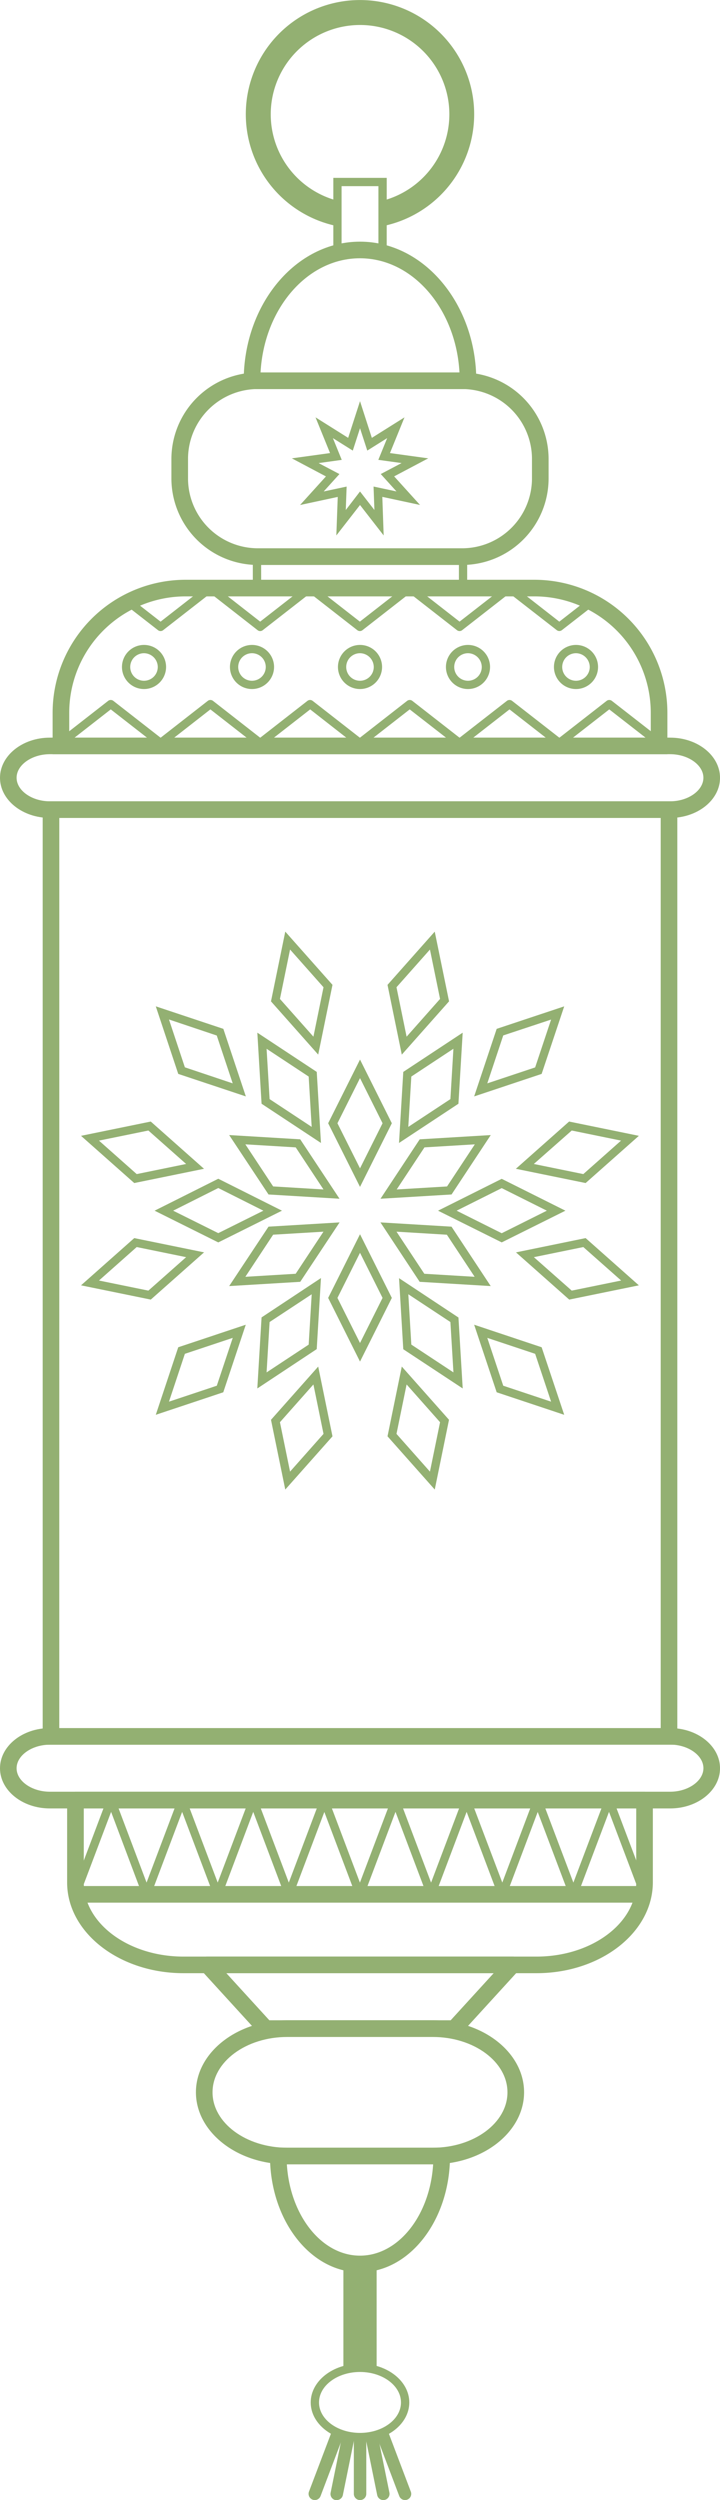 <svg xmlns="http://www.w3.org/2000/svg" width="311.05" height="1080" viewBox="0 0 311.05 1080"><g id="Слой_2" data-name="Слой 2"><g id="ramadan10_82796078"><g id="ramadan10_82796078-2" data-name="ramadan10_82796078"><path d="M292.61 753.69H18.44V346.15H292.61zm-267-7.18H285.43V353.33H25.62z" fill="#93b072"/><g><path d="M155.53 512.73l-13.76-27.5 13.76-27.52 13.75 27.52zm-9.75-27.5 9.75 19.48 9.74-19.48-9.74-19.49z" fill="#93b072"/><g><g><path d="M137.47 455.58l-20.4-23 6.17-30.14 20.4 23zm-16.53-24.05 14.46 16.3 4.36-21.35-14.45-16.3z" fill="#93b072"/><path d="M58 511.06l-23-20.4 30.13-6.17 23 20.41zM42.76 492.73l16.3 14.46 21.35-4.37L64.1 488.37z" fill="#93b072"/><path d="M67.3 611.18 77 582l29.18-9.74-9.72 29.19zm12.57-26.35L73 605.5l20.66-6.89 6.89-20.67z" fill="#93b072"/><path d="M187.82 643.47l-20.41-23 6.17-30.14 20.4 23zm-16.53-24.05 14.45 16.3 4.37-21.34-14.45-16.31z" fill="#93b072"/><path d="M245.91 561.41l-23-20.4L253 534.84l23 20.41zm-15.27-18.33L247 557.53l21.34-4.36L252 538.71z" fill="#93b072"/><path d="M204.84 473.64l9.73-29.19 29.18-9.72L234 463.91zm12.57-26.35L210.52 468l20.67-6.89 6.89-20.67z" fill="#93b072"/></g><g><path d="M106.21 473.64 77 463.91 67.3 434.72l29.19 9.73zM79.87 461.07 100.53 468l-6.89-20.67L73 440.4z" fill="#93b072"/><path d="M65.14 561.41 35 555.25l23-20.41L88.16 541zm-22.38-8.24 21.34 4.36 16.31-14.45-21.35-4.37z" fill="#93b072"/><path d="M123.24 643.47l-6.17-30.13 20.4-23 6.17 30.14zm-2.3-29.09 4.37 21.34 14.45-16.3-4.36-21.35z" fill="#93b072"/><path d="M243.75 611.18l-29.18-9.73-9.73-29.19L234 582zm-26.34-12.57 20.67 6.89-6.89-20.67-20.67-6.89z" fill="#93b072"/><path d="M253 511.06l-30.14-6.16 23-20.41L276 490.66zm-22.38-8.24L252 507.19l16.3-14.46L247 488.37z" fill="#93b072"/><path d="M173.58 455.59l-6.17-30.14 20.4-23L194 432.56zm-2.29-29.11 4.37 21.35 14.45-16.31-4.37-21.33z" fill="#93b072"/></g></g><path d="M138.66 493.75 113 476.8l-1.83-30.7 25.67 16.95zM116.47 474.8l18.18 12-1.3-21.74-18.18-12z" fill="#93b072"/><path d="M94.3 536.71 66.79 523 94.3 509.2 121.81 523zM74.81 523 94.3 532.7 113.78 523 94.3 513.21z" fill="#93b072"/><path d="M111.16 599.8 113 569.1l25.66-17-1.83 30.7zm5.31-28.7-1.3 21.76 18.18-12 1.31-21.75z" fill="#93b072"/><path d="M199.9 599.8l-25.68-16.95-1.83-30.7 25.67 17zm-22.2-18.95 18.19 12-1.31-21.75-18.18-12z" fill="#93b072"/><path d="M216.75 536.7 189.24 523l27.51-13.76L244.27 523zM197.27 523l19.48 9.74L236.24 523l-19.49-9.75z" fill="#93b072"/><path d="M172.38 493.75l1.84-30.7 25.67-16.95-1.84 30.7zm5.32-28.7-1.31 21.75 18.19-12 1.3-21.75z" fill="#93b072"/><path d="M146.68 517.84 116 516 99 490.33l30.7 1.84zM118 512.52l21.75 1.31-12-18.18L106 494.34z" fill="#93b072"/><path d="M99 555.57 116 529.9l30.71-1.84-17 25.67zm19-22.2-12 18.19 21.74-1.31 12-18.18z" fill="#93b072"/><path d="M155.53 588.19l-13.76-27.51 13.76-27.51 13.75 27.51zm-9.75-27.51 9.75 19.48 9.74-19.48-9.74-19.49z" fill="#93b072"/><path d="M212 555.57l-30.7-1.84-16.94-25.67 30.7 1.84zm-28.69-5.32 21.74 1.31-12-18.18-21.75-1.31z" fill="#93b072"/><path d="M164.38 517.84l16.94-25.67 30.7-1.84L195.08 516zm19-22.19-12 18.18 21.75-1.3 12-18.19z" fill="#93b072"/></g><path d="M289.52 353.33h-268C9.66 353.33.0 345.54.0 336s9.66-17.35 21.53-17.35h268c11.87.0 21.53 7.78 21.53 17.35S301.39 353.33 289.52 353.33zm-268-27.53c-7.78.0-14.35 4.66-14.35 10.18s6.57 10.17 14.35 10.17h268c7.78.0 14.36-4.66 14.36-10.17s-6.58-10.18-14.36-10.18z" fill="#93b072"/><path d="M289.52 781.22h-268C9.66 781.22.0 773.43.0 763.87s9.66-17.36 21.53-17.36h268c11.87.0 21.53 7.79 21.53 17.36S301.39 781.22 289.52 781.22zm-268-27.53c-7.78.0-14.35 4.66-14.35 10.18S13.75 774 21.53 774h268c7.78.0 14.36-4.66 14.36-10.17s-6.58-10.18-14.36-10.18z" fill="#93b072"/><path d="M288.32 325.8H22.73V307.88a57.49 57.49.0 0 1 57.43-57.43H230.89a57.49 57.49.0 0 1 57.43 57.43zM29.91 318.63H281.14V307.88a50.3 50.3.0 0 0-50.25-50.25H80.16a50.3 50.3.0 0 0-50.25 50.25z" fill="#93b072"/><path d="M231.79 852.39H79.26C51.55 852.39 29 834.82 29 813.21V777.62A3.58 3.58.0 0 1 32.6 774H278.45a3.58 3.58.0 0 1 3.59 3.58v35.59C282 834.82 259.5 852.39 231.79 852.39zM36.19 781.22v32c0 17.65 19.32 32 43.07 32H231.79c23.75.0 43.07-14.35 43.07-32v-32z" fill="#93b072"/><path d="M112.41 322.76a1.81 1.81.0 0 1-1.1-.38L90.89 306.45l-20.4 15.93a1.82 1.82.0 0 1-2.21.0L47.85 306.45 27.43 322.38l-2.21-2.83 21.52-16.8a1.82 1.82.0 0 1 2.21.0l20.43 15.94 20.41-15.94a1.82 1.82.0 0 1 2.21.0l20.41 15.94 20.43-15.94a1.82 1.82.0 0 1 2.21.0l20.43 15.94 20.42-15.94a1.82 1.82.0 0 1 2.21.0l20.43 15.94L219 302.75a1.82 1.82.0 0 1 2.21.0l20.45 15.94 20.44-15.94a1.82 1.82.0 0 1 2.21.0l21.56 16.8-2.2 2.83-20.46-15.93-20.45 15.93a1.82 1.82.0 0 1-2.21.0l-20.44-15.93-20.43 15.93a1.8 1.8.0 0 1-2.2.0L177 306.45l-20.42 15.93a1.82 1.82.0 0 1-2.21.0L134 306.45l-20.43 15.93A1.84 1.84.0 0 1 112.41 322.76z" fill="#93b072"/><path d="M112.4 272.62a1.79 1.79.0 0 1-1.1-.38L90.91 256.31 70.47 272.24a1.8 1.8.0 0 1-2.2.0l-13.86-10.8 2.21-2.83 12.75 9.94L89.8 252.61a1.8 1.8.0 0 1 2.21.0l20.39 15.93 20.43-15.94a1.82 1.82.0 0 1 2.21.0l20.43 15.94 20.43-15.94a1.82 1.82.0 0 1 2.21.0l20.43 15.94L219 252.61a1.82 1.82.0 0 1 2.21.0l20.42 15.94 12.83-10 2.2 2.83-13.92 10.84a1.82 1.82.0 0 1-2.21.0L220.07 256.3l-20.43 15.94a1.82 1.82.0 0 1-2.21.0L177 256.3l-20.42 15.94a1.82 1.82.0 0 1-2.21.0L133.94 256.3 113.5 272.24A1.79 1.79.0 0 1 112.4 272.62z" fill="#93b072"/><path d="M247.71 820.12h0A1.79 1.79.0 0 1 246 819l-13.7-36.26L218.64 819a1.87 1.87.0 0 1-3.36.0L201.59 782.7 187.91 819a1.87 1.87.0 0 1-3.36.0L170.86 782.7 157.16 819a1.78 1.78.0 0 1-1.67 1.16h0A1.81 1.81.0 0 1 153.8 819l-13.68-36.25L126.45 819a1.87 1.87.0 0 1-3.36.0L109.4 782.71 95.74 819a1.87 1.87.0 0 1-3.36.0L78.69 782.71 65 819a1.87 1.87.0 0 1-3.35.0L48 782.71 34.28 819l-3.36-1.27L46.28 777a1.87 1.87.0 0 1 3.36.0l13.68 36.25L77 777a1.87 1.87.0 0 1 3.36.0l13.69 36.25L107.73 777a1.87 1.87.0 0 1 3.35.0l13.69 36.25L138.44 777a1.87 1.87.0 0 1 3.36.0l13.69 36.26L169.18 777a1.8 1.8.0 0 1 1.68-1.16h0a1.82 1.82.0 0 1 1.68 1.16l13.69 36.26L199.92 777a1.8 1.8.0 0 1 1.67-1.16h0a1.82 1.82.0 0 1 1.69 1.16L217 813.24 230.65 777a1.87 1.87.0 0 1 3.35.0l13.71 36.26L261.42 777a1.87 1.87.0 0 1 3.36.0l15.39 40.7L276.81 819 263.1 782.7 249.39 819A1.81 1.81.0 0 1 247.71 820.12z" fill="#93b072"/><path d="M32.62 814.74h245.85v7.18H32.62z" fill="#93b072"/><path d="M196.28 879.91H114.77a3.6 3.6.0 0 1-2.65-1.17L87 851.22a3.59 3.59.0 0 1 2.65-6H221.4a3.59 3.59.0 0 1 2.65 6l-25.12 27.52A3.6 3.6.0 0 1 196.28 879.91zm-79.92-7.18H194.7l18.57-20.34H97.79z" fill="#93b072"/><path d="M186.93 934.94H124.12c-21.77.0-39.48-14-39.48-31.11s17.71-31.1 39.48-31.1h62.81c21.77.0 39.48 13.95 39.48 31.1S208.7 934.94 186.93 934.94zm-62.81-55c-17.81.0-32.3 10.73-32.3 23.92s14.49 23.93 32.3 23.93h62.81c17.81.0 32.3-10.73 32.3-23.93s-14.49-23.92-32.3-23.92z" fill="#93b072"/><path d="M155.53 981.59c-21.45.0-38.89-22.54-38.89-50.24a3.59 3.59.0 0 1 3.59-3.59h70.59a3.58 3.58.0 0 1 3.59 3.59C194.41 959.05 177 981.59 155.53 981.59zm-31.6-46.65c1.35 22.07 15 39.47 31.6 39.47s30.24-17.4 31.59-39.47z" fill="#93b072"/><path d="M148.35 978h14.36v44.87H148.35z" fill="#93b072"/><path d="M155.53 1054.57c-11.75.0-21.3-7.51-21.3-16.74s9.55-16.75 21.3-16.75 21.29 7.51 21.29 16.75S167.27 1054.57 155.53 1054.57zm0-29.91c-9.77.0-17.71 5.91-17.71 13.17s7.94 13.15 17.71 13.15 17.7-5.9 17.7-13.15S165.29 1024.66 155.53 1024.66z" fill="#93b072"/><g><path d="M155.55 1080a2.69 2.69.0 0 1-2.69-2.69v-22.73a2.69 2.69.0 0 1 2.69-2.7h0a2.7 2.7.0 0 1 2.69 2.69v22.73a2.69 2.69.0 0 1-2.69 2.7z" fill="#93b072"/><path d="M165.59 1080a2.7 2.7.0 0 1-2.64-2.16l-4.74-23.31a2.69 2.69.0 1 1 5.28-1.07l4.74 23.31a2.7 2.7.0 0 1-2.1 3.18A3.29 3.29.0 0 1 165.59 1080z" fill="#93b072"/><path d="M175 1080a2.69 2.69.0 0 1-2.52-1.74l-9.43-24.89a2.69 2.69.0 1 1 5-1.91l9.43 24.89a2.68 2.68.0 0 1-1.56 3.47A2.62 2.62.0 0 1 175 1080z" fill="#93b072"/><path d="M145.47 1080a3.29 3.29.0 0 1-.54.0 2.69 2.69.0 0 1-2.1-3.18l4.74-23.31a2.69 2.69.0 1 1 5.28 1.07l-4.74 23.31A2.7 2.7.0 0 1 145.47 1080z" fill="#93b072"/><path d="M136 1080a2.62 2.62.0 0 1-.95-.18 2.7 2.7.0 0 1-1.57-3.47l9.44-24.89a2.69 2.69.0 1 1 5 1.91l-9.43 24.89A2.69 2.69.0 0 1 136 1080z" fill="#93b072"/></g><g><path d="M62.21 297.66a9.53 9.53.0 1 1 9.54-9.53A9.55 9.55.0 0 1 62.21 297.66zm0-15.48a5.95 5.95.0 1 0 5.95 5.95A6 6 0 0 0 62.21 282.18z" fill="#93b072"/><path d="M108.87 297.66a9.53 9.53.0 1 1 9.53-9.53A9.55 9.55.0 0 1 108.87 297.66zm0-15.48a5.95 5.95.0 1 0 5.94 5.95A5.95 5.95.0 0 0 108.87 282.18z" fill="#93b072"/><path d="M155.53 297.66a9.53 9.53.0 1 1 9.53-9.53A9.55 9.55.0 0 1 155.53 297.66zm0-15.48a5.95 5.95.0 1 0 5.94 5.95A6 6 0 0 0 155.53 282.18z" fill="#93b072"/><path d="M202.18 297.66a9.53 9.53.0 1 1 9.53-9.53A9.55 9.55.0 0 1 202.18 297.66zm0-15.48a5.95 5.95.0 1 0 5.95 5.95A6 6 0 0 0 202.18 282.18z" fill="#93b072"/><path d="M248.84 297.66a9.53 9.53.0 1 1 9.53-9.53A9.54 9.54.0 0 1 248.84 297.66zm0-15.48a5.95 5.95.0 1 0 5.94 5.95A6 6 0 0 0 248.84 282.18z" fill="#93b072"/></g><path d="M201.83 255.83H109.22V238.68h92.61zm-89-3.58h85.43v-10H112.81z" fill="#93b072"/><path d="M199.65 244.06H111.41a37.4 37.4.0 0 1-37.36-37.35v-8.44a37.4 37.4.0 0 1 37.36-37.36h88.24A37.4 37.4.0 0 1 237 198.27v8.44A37.4 37.4.0 0 1 199.65 244.06zm-88.24-76a30.21 30.21.0 0 0-30.18 30.18v8.44a30.2 30.2.0 0 0 30.18 30.17h88.24a30.2 30.2.0 0 0 30.17-30.17v-8.44a30.21 30.21.0 0 0-30.17-30.18z" fill="#93b072"/><path d="M205.77 168.09H105.28v-3.58c0-33.15 22.54-60.12 50.25-60.12s50.24 27 50.24 60.12zm-93.21-7.18H198.5c-1.51-27.52-20.21-49.34-43-49.34S114.06 133.39 112.56 160.91z" fill="#93b072"/><path d="M167.06 109.77H144V76.83h23.07zm-19.49-3.59h15.91V80.42H147.57z" fill="#93b072"/><path d="M144.59 97.45a49.33 49.33.0 1 1 21.86.0L164.09 87A38.58 38.58.0 1 0 147 87z" fill="#93b072"/><path d="M165.75 231.31l-10.22-13.15L145.3 231.31l.61-16.65-16.28 3.5 11.18-12.35L126.08 198l16.5-2.28-6.27-15.43 14.1 8.86 5.12-15.85 5.11 15.85 14.11-8.86-6.28 15.43L185 198l-14.72 7.79 11.18 12.35-16.29-3.5zm-10.22-19 6.22 8-.37-10.13 9.91 2.12-6.8-7.52 9-4.74-10.05-1.39 3.82-9.39-8.59 5.39L155.53 185l-3.12 9.66-8.59-5.39 3.82 9.39-10 1.39 9 4.74-6.8 7.52 9.91-2.12-.37 10.13z" fill="#93b072"/></g></g></g></svg>